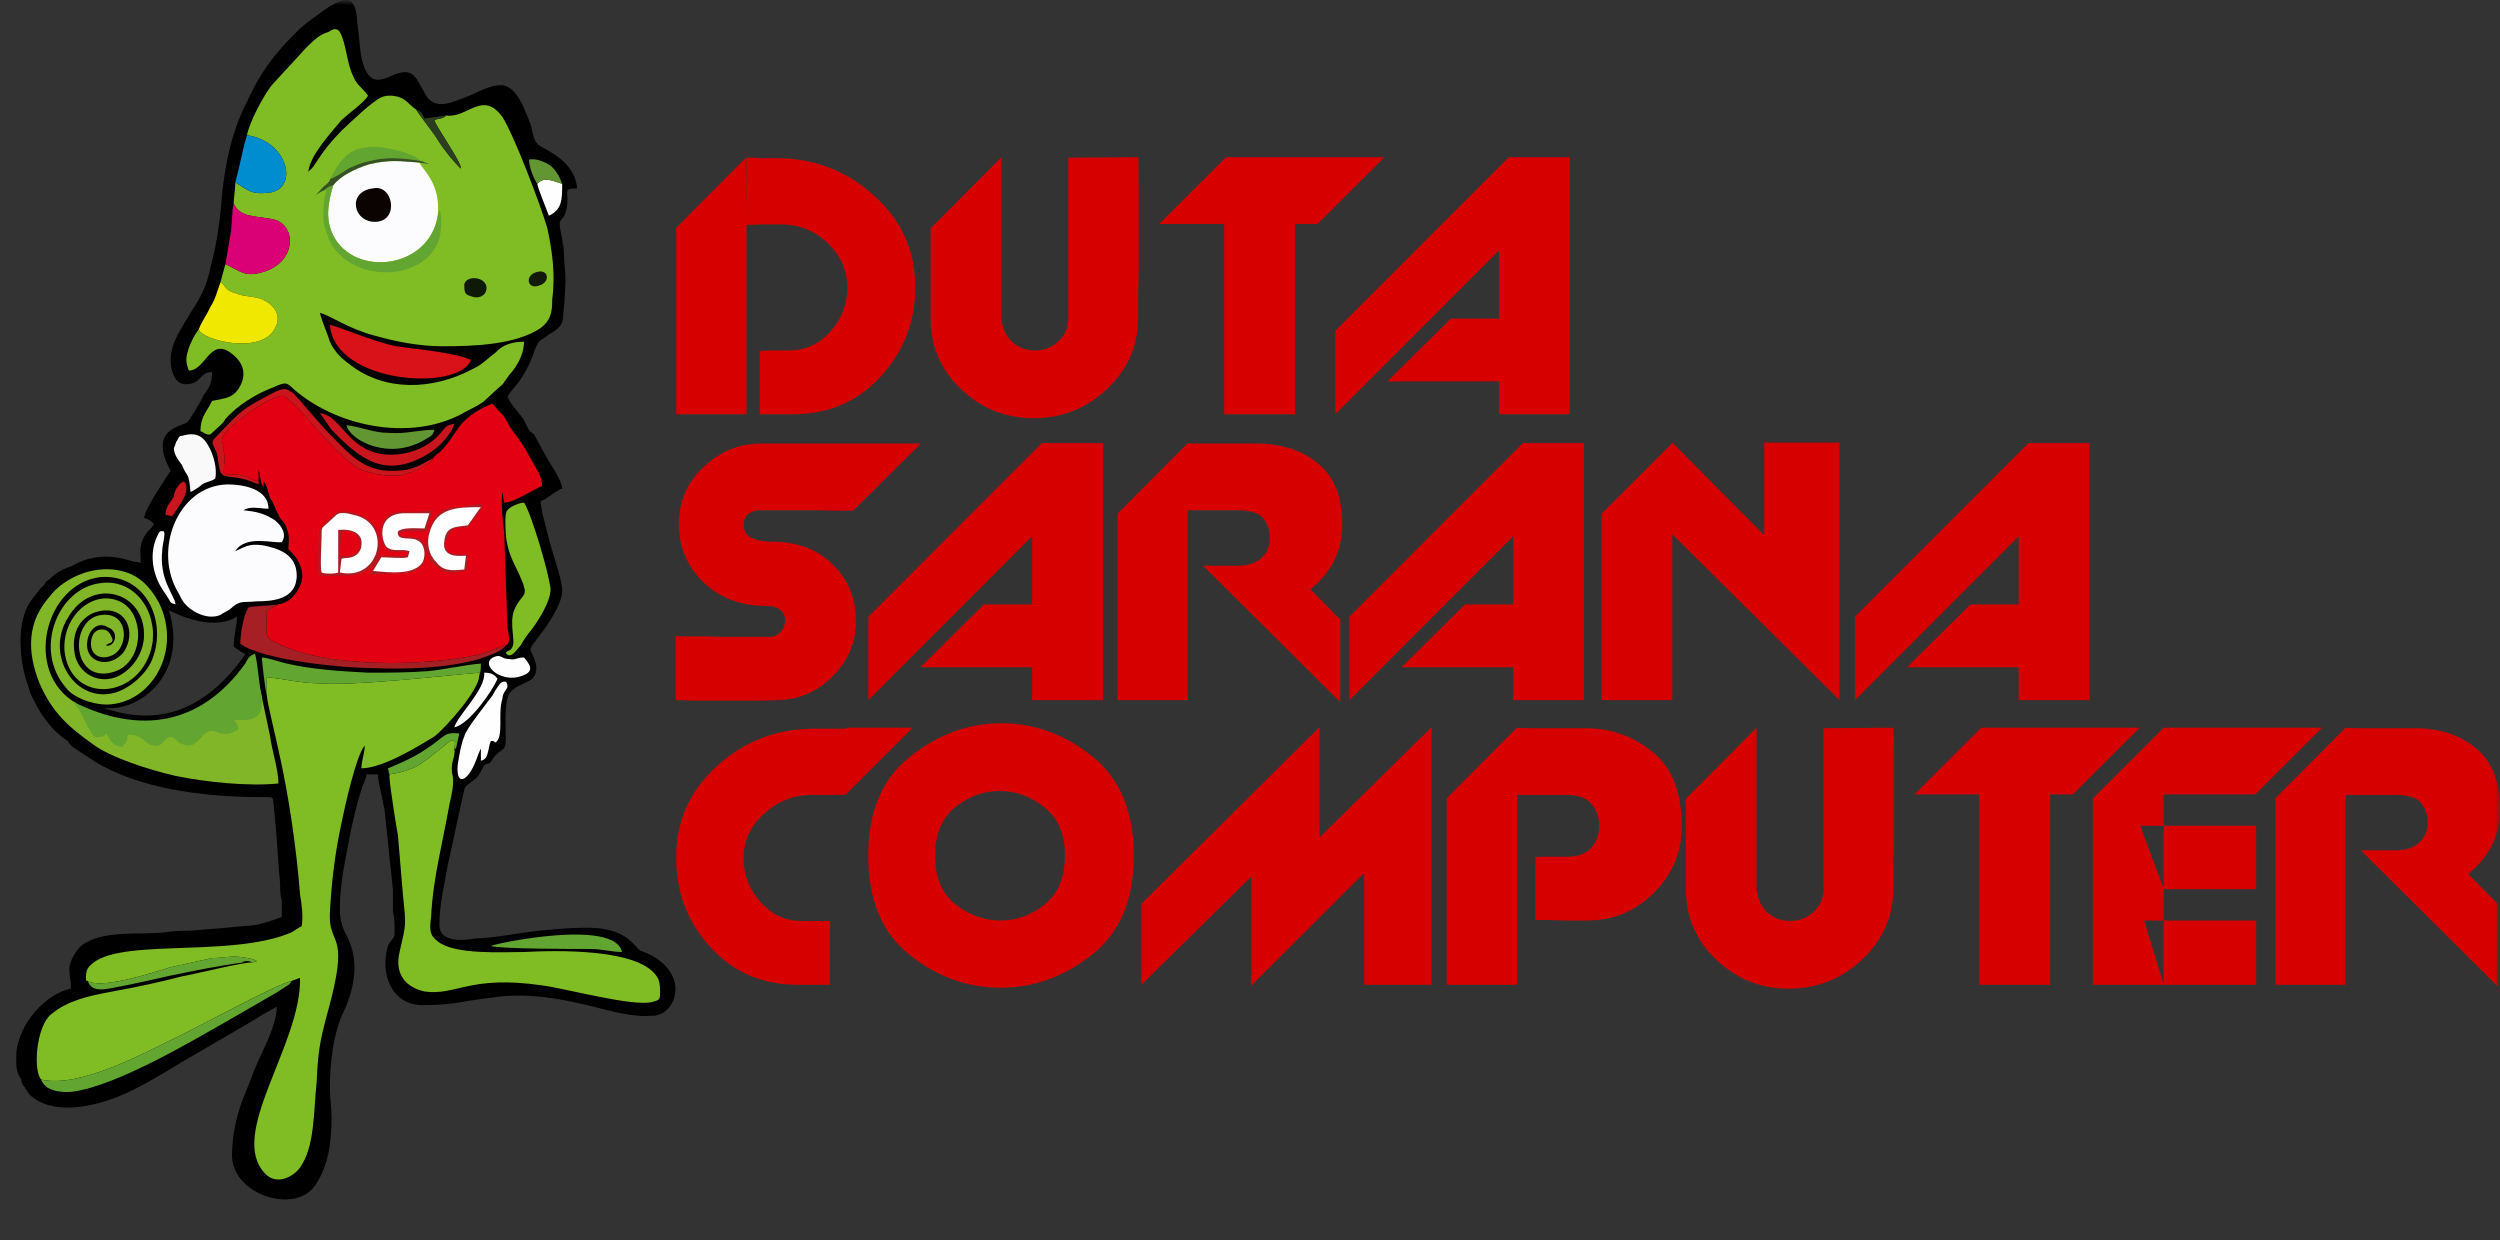 <svg width="258" height="128" viewBox="0 0 258 128" fill="none" xmlns="http://www.w3.org/2000/svg">
<rect x="0" y="0" width="258" height="128" fill="#333333" stroke="none"/>
<g clip-path="url(#clip0_1390_36)">
<mask id="mask0_1390_36" style="mask-type:luminance" maskUnits="userSpaceOnUse" x="0" y="0" width="258" height="128">
<path d="M258 0H0V128H258V0Z" fill="white"/>
</mask>
<g mask="url(#mask0_1390_36)">
<mask id="mask1_1390_36" style="mask-type:luminance" maskUnits="userSpaceOnUse" x="0" y="0" width="286" height="128">
<path d="M285.675 0H0V128H285.675V0Z" fill="white"/>
</mask>
<g mask="url(#mask1_1390_36)">
<path fill-rule="evenodd" clip-rule="evenodd" d="M17.606 37.145C17.606 38.085 17.949 39.652 19.147 39.652C20.86 39.652 20.517 38.398 21.887 38.398C21.887 39.495 21.545 40.122 21.031 40.748C20.86 41.218 19.661 43.255 19.319 43.569C18.805 44.038 15.209 44.195 17.606 48.582C16.921 49.679 15.038 52.342 14.866 53.439C15.38 53.596 15.551 53.752 15.894 54.066C15.551 54.692 15.038 54.849 14.695 55.789C14.353 56.729 14.524 56.886 14.524 58.139C14.353 57.982 14.181 57.982 13.839 57.982C11.442 57.199 9.558 57.199 7.332 58.453C6.818 58.609 6.476 58.766 5.962 59.079C5.448 59.392 5.277 59.706 4.763 60.019C4.592 60.333 4.592 60.333 4.25 60.646C3.394 61.742 2.709 62.369 2.366 63.936C1.852 65.973 2.195 68.95 2.88 70.673C3.051 71.456 3.222 71.769 3.565 72.396C4.078 73.493 4.763 74.433 5.62 75.373C5.962 75.686 6.476 76.156 6.99 76.47C7.161 76.783 7.332 76.94 7.503 77.097L9.901 78.663C14.353 81.327 20.689 82.267 27.195 82.267C28.565 82.267 28.052 82.11 28.394 84.617C28.565 86.184 28.737 89.63 28.908 91.197C28.908 91.667 28.908 92.45 29.079 92.92C29.079 93.39 29.079 93.86 29.079 94.644C29.079 94.644 27.367 95.27 26.511 95.427C25.654 95.584 24.456 95.584 23.428 95.74L19.49 96.054C18.634 96.054 17.949 96.054 17.093 96.21C14.353 96.524 10.585 95.897 8.359 97.621C7.846 98.091 7.161 99.187 7.161 99.971C7.161 100.754 7.332 101.381 7.332 102.007C4.592 102.634 2.024 105.611 1.681 108.588V109.841C1.681 110.311 1.852 110.938 2.195 111.408C2.195 111.721 2.366 112.034 2.537 112.191L3.051 112.974C5.448 115.168 9.558 114.228 12.298 113.131C14.524 112.191 16.579 110.938 18.634 109.684L26.168 105.297C26.853 104.827 27.709 104.357 28.565 103.887C28.565 106.081 26.682 109.058 25.997 111.094L25.312 112.818C24.456 114.855 23.942 117.048 23.942 119.241C23.942 120.965 25.141 122.218 26.168 122.845C28.223 124.098 31.134 124.255 32.504 122.375C33.874 120.338 34.216 117.988 34.216 115.324C34.216 114.228 34.045 113.288 34.045 112.348C34.045 109.684 34.388 106.707 35.415 104.514C36.614 102.007 37.127 99.031 35.757 96.524C35.244 95.584 35.072 94.8 35.072 93.704C35.072 92.45 35.244 91.04 35.415 89.944C35.929 87.123 36.442 84.147 37.298 81.483C37.47 80.857 37.812 80.386 37.812 79.917H39.011C39.011 80.7 39.353 81.797 39.525 82.737C39.525 83.05 39.696 83.363 39.696 83.677C40.038 86.967 40.209 88.534 40.552 91.824C40.552 92.607 40.552 93.39 40.552 94.017C40.723 94.8 40.723 95.584 40.723 96.367C40.723 96.837 40.209 97.15 40.038 97.621C39.182 100.441 40.381 103.731 43.634 103.731C46.888 103.731 47.915 103.261 50.826 102.947C54.765 102.321 58.874 103.261 62.471 104.201C63.669 104.514 65.895 104.984 67.094 104.827C67.779 104.827 67.608 104.827 68.121 104.671C70.005 103.887 70.69 100.597 67.436 98.717C66.923 98.404 66.409 98.247 66.066 98.091C65.381 97.621 64.697 95.74 60.587 95.74C58.874 95.74 57.162 95.897 55.621 96.054C53.909 96.21 50.826 96.837 49.114 96.837C48.258 96.994 45.347 97.464 45.347 95.427C45.347 93.234 45.861 91.354 46.203 89.317L47.915 81.483C48.087 80.857 48.943 80.7 49.456 79.917C49.628 79.603 49.799 79.29 49.97 78.977C50.484 78.663 50.484 78.977 50.826 78.35C51.682 77.097 52.196 77.723 52.196 76.313C52.196 74.746 52.025 72.71 52.539 71.613C53.224 70.673 54.08 70.673 54.936 70.046C55.963 68.95 54.765 67.383 54.765 67.07C54.765 66.599 55.45 65.973 55.621 65.659C56.477 64.563 58.018 62.369 58.018 60.959C58.018 59.862 57.162 57.512 56.82 56.259L55.963 52.969C55.963 52.656 55.792 52.186 55.792 51.716C56.306 51.559 56.82 51.089 57.333 50.776C57.676 50.619 57.676 50.462 58.018 50.462C58.018 49.522 56.477 47.485 56.135 46.702L55.107 44.822C54.936 44.665 54.593 44.509 54.593 44.352C54.422 44.195 54.251 43.569 53.909 43.099C53.566 42.629 52.539 41.532 52.367 40.905C53.224 39.652 53.909 39.339 54.936 36.832C55.107 36.362 55.279 35.735 55.621 35.265C55.963 34.952 56.306 34.795 56.477 34.638C56.991 34.325 57.847 33.855 58.018 33.228C58.19 32.602 58.361 29.468 58.361 28.998C58.361 27.901 58.19 26.961 58.19 26.021C58.19 25.395 58.018 25.081 58.018 24.611C57.333 21.791 58.19 23.515 58.532 21.165C58.703 19.754 58.018 19.441 59.559 19.441C59.388 17.248 57.505 15.994 55.963 15.211C55.107 14.741 55.107 14.271 54.765 12.861C54.251 11.607 53.395 8.787 51.682 8.787C50.655 8.787 49.456 9.414 48.429 9.884C46.717 10.511 44.833 11.607 43.806 9.571C42.949 8.161 42.778 6.907 40.723 7.691C39.011 8.474 38.155 8.631 37.47 6.594C37.127 5.497 37.127 4.244 36.956 2.99C36.785 2.207 36.956 0.327 35.929 0.014H35.415C34.901 0.17 34.216 0.484 33.36 1.11C32.504 1.737 31.134 2.677 30.449 3.46C28.223 5.654 26.853 7.534 25.483 10.511C23.942 13.487 23.257 16.778 22.915 20.068C22.743 22.575 22.401 25.081 21.716 27.588C21.373 29.468 20.689 30.721 19.661 32.288C18.976 33.542 17.606 35.265 17.606 37.145ZM25.312 67.539C21.202 73.336 16.408 75.06 10.585 73.023C14.181 73.65 19.49 69.733 17.435 62.996C19.661 64.093 22.572 64.876 24.456 63.623C24.456 64.563 24.113 65.659 24.113 66.756L25.312 67.539Z" fill="black"/>
<path fill-rule="evenodd" clip-rule="evenodd" d="M25.483 13.958C29.935 14.585 30.963 19.912 27.367 19.912C25.825 20.068 25.312 19.442 24.284 18.815C24.284 19.442 24.113 20.538 24.113 21.009C24.798 22.419 26.168 22.262 27.88 22.575C30.62 22.888 30.791 26.962 27.195 28.059C25.14 28.685 24.798 27.902 23.257 27.275L22.743 29.155C23.257 29.312 23.086 29.939 24.284 30.252C24.969 30.565 25.825 30.565 26.51 30.722C27.88 31.035 29.25 32.289 28.394 33.856C27.024 36.676 20.86 35.109 20.517 34.012C20.175 34.326 19.661 35.422 19.49 35.892C19.147 36.989 19.147 37.302 19.49 38.242C21.373 38.242 21.716 34.169 24.456 36.989C25.312 37.929 25.312 39.026 24.627 40.122C23.942 41.062 23.428 41.062 21.887 41.376C21.373 42.472 20.688 42.943 20.688 44.509C20.86 44.509 21.373 44.979 21.716 44.823C21.716 44.823 22.401 44.196 22.572 44.039C22.915 43.726 23.086 43.569 23.257 43.256C24.456 41.846 26.51 40.592 28.223 39.966C29.593 39.339 29.593 39.496 30.449 40.279C35.072 44.196 42.778 45.606 48.086 42.472C49.97 41.532 49.799 41.532 50.997 40.436C52.367 39.182 51.511 40.122 52.539 38.712C53.395 37.772 54.08 36.519 54.08 35.266C52.881 35.266 51.854 35.579 51.169 36.362C50.312 36.989 49.799 37.616 48.771 38.086C44.662 40.279 39.696 40.436 36.1 37.616C35.243 36.989 34.559 36.362 34.045 35.266C33.874 34.639 33.189 33.072 33.017 32.289C34.216 32.602 35.757 33.856 38.668 34.639C40.894 35.266 43.292 35.736 45.689 35.736C48.943 35.736 53.224 35.579 55.792 33.856C56.819 33.072 56.991 32.289 56.991 30.879C57.333 28.372 56.991 25.865 56.477 23.515C55.792 21.165 53.052 13.958 51.854 12.078C49.799 9.258 48.258 12.235 46.032 11.921C45.86 12.235 45.175 12.235 44.833 12.391C44.833 12.861 47.573 16.622 47.573 17.405C46.888 16.778 45.86 15.525 45.175 14.428C44.833 13.802 42.949 11.451 42.949 11.295C42.607 11.138 41.922 10.355 41.579 10.198C41.066 9.885 40.038 9.728 39.353 10.041C38.326 10.511 36.1 12.705 35.243 13.488C34.045 14.742 33.531 15.368 32.504 16.935C32.333 17.248 32.161 17.405 31.819 17.718C31.99 15.995 34.216 13.645 35.243 12.391C36.1 11.608 37.47 10.668 37.983 9.885C37.47 9.101 36.785 8.788 36.442 7.848C35.757 6.438 35.757 4.558 35.072 3.304C34.73 2.834 34.387 2.991 33.874 3.304C32.846 3.618 32.333 4.244 31.648 4.871L28.052 8.788C27.195 9.885 25.825 12.391 25.483 13.958Z" fill="#80BD25"/>
<path fill-rule="evenodd" clip-rule="evenodd" d="M26.682 49.366C26.682 49.052 26.682 48.739 26.682 48.426C26.853 48.895 26.853 49.836 27.196 50.306V49.679C27.538 49.992 27.709 50.932 27.881 51.402C28.223 51.872 28.394 52.499 28.737 53.126C29.079 53.909 29.25 53.596 29.593 54.536C29.935 55.319 29.764 55.946 29.764 56.729C30.449 57.199 31.476 58.609 31.134 60.019C30.791 61.116 29.935 62.213 28.737 62.369C28.565 62.526 28.052 62.683 27.538 62.996C27.538 66.13 27.196 65.659 28.737 66.443C33.703 68.95 43.977 68.793 49.456 67.54C50.484 67.226 51.169 66.913 52.196 66.6C52.71 66.443 52.538 65.659 52.367 64.719L52.025 54.849C51.854 53.752 51.682 51.716 51.854 50.776L52.025 51.872C53.052 51.872 55.107 50.462 55.963 50.149C55.963 49.209 55.279 48.269 54.936 47.642C54.593 47.016 54.08 46.075 53.737 45.605C53.224 44.822 52.71 44.352 52.367 43.569C51.854 42.785 52.196 43.099 51.683 42.629C51.34 42.315 51.169 42.002 50.826 41.689C49.628 42.002 47.915 43.255 47.401 44.039C46.032 45.919 46.888 44.979 45.518 46.545C45.175 46.859 44.833 47.016 44.662 47.329C44.148 48.112 42.607 48.739 41.408 49.052C39.867 49.209 38.326 48.895 37.127 48.426C35.415 47.485 32.161 43.725 30.791 42.159C30.62 42.002 29.593 41.062 29.422 40.905C28.394 40.435 24.285 43.412 23.257 44.665C22.572 45.605 23.086 45.605 23.086 46.545C23.257 47.172 23.086 48.112 23.086 48.895C23.771 49.052 24.285 48.895 24.969 49.052C25.654 49.209 25.997 49.522 26.511 49.679L26.682 49.366Z" fill="#E40013"/>
<path fill-rule="evenodd" clip-rule="evenodd" d="M27.538 71.77C27.538 72.397 28.565 76.47 28.737 77.41C29.764 81.797 30.62 87.751 30.963 92.294C31.134 93.234 31.305 94.644 31.134 95.584C30.791 95.741 30.62 95.897 30.107 96.211C23.599 99.031 11.27 96.524 9.044 99.971C8.873 100.284 8.873 100.598 8.873 100.911C8.873 101.224 8.873 101.224 9.044 101.224C10.414 102.164 16.065 100.284 17.606 99.814C18.976 99.501 20.517 99.188 21.887 98.874C22.743 98.874 23.428 98.718 24.284 98.718C24.627 98.718 25.826 98.874 26.168 99.031C26.511 99.188 26.168 99.031 26.511 99.188L25.997 99.344C25.483 99.188 19.832 100.598 18.805 100.754C16.408 101.381 14.181 101.851 11.613 102.321C9.044 102.791 6.989 103.261 5.277 104.671C3.736 105.925 3.393 110.468 4.25 111.408C8.188 112.348 15.038 108.588 17.949 107.178C20.346 106.081 28.223 101.694 30.107 101.224L30.963 100.911C31.134 107.805 23.428 117.048 27.367 121.122C28.565 122.375 30.278 121.435 30.963 120.495C32.504 118.302 32.333 114.855 32.675 111.721C32.846 107.648 33.189 106.865 34.216 102.948C35.929 96.054 33.874 97.621 34.045 94.174C34.216 91.041 34.559 88.064 35.244 84.93C35.586 83.207 36.785 77.88 37.641 76.94C37.641 77.724 37.298 78.507 37.298 79.29C39.525 79.29 43.292 76.94 44.833 76C46.203 74.903 49.456 71.143 49.456 69.733V69.42C45.689 69.733 36.442 70.83 32.846 70.517C31.134 70.517 29.25 70.047 27.538 69.89C27.538 70.673 27.538 71.143 27.538 71.77Z" fill="#80BD25"/>
<path fill-rule="evenodd" clip-rule="evenodd" d="M26.853 71.144C26.51 71.457 27.538 73.337 25.997 73.964C25.14 74.434 23.77 73.964 22.572 73.964C23.599 74.434 24.113 74.12 24.455 75.217C23.942 75.53 23.599 75.687 22.743 75.53C22.229 75.374 21.715 75.06 21.202 75.53C20.688 75.844 20.174 77.41 18.633 76.47C18.291 76.157 17.777 75.53 17.263 76.001C16.75 76.157 16.578 76.784 15.893 76.784C15.037 76.784 14.695 75.374 13.154 75.687C12.982 76.157 12.982 76.47 12.64 76.941C11.441 76.784 11.441 76.001 11.099 75.53L10.928 75.374C10.585 75.687 10.928 75.687 10.585 75.844C10.414 75.844 10.071 75.844 9.9 75.844C9.386 75.844 8.702 73.807 8.188 72.867L7.845 72.554C2.366 69.42 4.592 60.176 10.414 59.55C15.037 59.236 17.263 64.093 15.722 68.01C15.208 69.42 13.496 70.987 11.955 71.457C7.845 72.71 4.592 67.697 6.989 63.78C9.386 59.55 14.866 60.96 14.866 65.503C14.866 67.54 13.496 69.263 11.955 69.89C9.729 70.674 7.845 69.107 7.674 67.227C7.332 64.877 8.702 63.153 10.756 62.997C13.154 62.84 14.01 65.347 12.811 67.227C11.441 69.107 8.53 68.48 9.044 65.973C9.215 65.033 10.071 64.093 11.099 64.72C12.469 65.19 11.784 66.913 10.928 66.6C11.27 66.287 11.613 66.443 11.613 65.973C11.441 65.503 11.27 65.19 10.928 65.033C9.9 64.72 9.386 65.503 9.386 66.443C9.386 68.323 11.784 68.167 12.469 66.757C13.154 65.503 12.811 63.153 10.414 63.467C7.16 63.937 7.332 70.36 11.441 69.42C14.866 68.637 15.037 63.623 12.64 62.213C9.9 60.647 6.475 63.31 6.647 67.07C7.16 72.867 14.695 72.24 15.722 66.443C16.236 62.997 13.839 59.706 10.414 60.176C5.962 60.647 3.393 67.07 6.818 70.987C7.503 71.927 9.386 72.71 11.099 72.71C15.722 72.554 18.804 67.07 16.407 62.213C15.722 60.96 14.866 59.863 13.496 59.236C10.071 57.826 6.475 59.706 5.106 61.587C2.879 64.093 2.708 67.07 4.078 70.517C5.448 73.65 7.16 75.06 9.558 76.784C11.441 78.194 15.38 79.447 18.119 80.074C21.202 80.701 25.483 81.171 28.736 80.857C28.736 79.447 28.051 77.41 27.88 76.001C27.538 74.434 27.195 72.71 26.853 71.144Z" fill="#80B627"/>
<path fill-rule="evenodd" clip-rule="evenodd" d="M40.209 80.386C40.209 80.856 40.894 85.4 41.066 86.183C41.237 88.22 41.408 90.257 41.579 92.293C41.922 95.584 41.922 95.27 41.237 98.247C40.723 100.44 41.751 101.85 43.805 102.32C47.059 102.79 48.429 100.597 55.963 101.694C58.361 102.007 65.21 103.887 67.265 103.417C67.779 103.26 68.121 103.26 68.121 102.634C68.121 102.007 68.121 101.537 67.95 101.067C66.409 97.777 57.162 98.09 54.08 98.247C51.854 98.247 46.888 98.56 45.175 97.15C44.319 96.524 44.319 95.897 44.49 94.644C44.662 90.727 45.689 86.966 46.374 83.05C46.545 82.266 46.888 81.013 46.717 80.073C46.374 78.663 47.059 78.193 46.888 77.253C47.23 75.686 46.203 76.626 45.689 77.096C43.977 78.35 43.292 79.446 40.209 79.916V80.386Z" fill="#80BD25"/>
<path fill-rule="evenodd" clip-rule="evenodd" d="M24.284 56.886C25.312 55.162 28.223 56.102 29.079 55.946C29.764 55.006 28.736 53.909 28.223 53.596C27.195 52.969 26.51 52.812 25.14 52.656C25.826 52.186 26.853 52.499 27.709 52.499C27.709 50.619 25.483 49.992 23.428 49.992C18.291 50.149 15.723 56.886 18.462 61.273C18.633 61.586 18.805 62.056 19.147 62.369C19.49 62.839 21.202 64.093 22.743 63.466C22.914 63.309 23.599 62.996 23.771 62.839C24.798 61.899 24.969 62.213 26.51 62.056C28.052 62.056 30.62 61.899 30.62 59.393C30.62 57.199 28.736 56.572 27.024 56.259C25.654 56.102 25.312 56.416 24.284 56.886Z" fill="#FCFCFE"/>
<path fill-rule="evenodd" clip-rule="evenodd" d="M34.388 19.128C33.874 20.851 33.532 22.575 34.388 24.298C36.614 28.685 44.32 27.745 45.176 22.261C45.518 18.971 43.635 17.561 43.292 16.778C41.237 16.621 40.21 16.464 38.155 16.934C36.614 17.404 35.073 18.188 34.388 19.128Z" fill="#FCFCFE"/>
<path fill-rule="evenodd" clip-rule="evenodd" d="M13.154 75.844C13.154 76.314 13.154 76.627 12.641 76.941V77.097C11.442 76.941 11.442 76.314 10.928 75.687C10.928 75.687 10.928 75.844 10.586 76.001C10.415 76.001 10.072 76.157 9.73 76.001C9.387 75.844 8.36 73.494 8.017 73.024L7.503 72.397C14.353 75.844 20.689 74.904 25.312 68.48C25.483 68.167 25.654 67.697 26.168 67.54C26.168 67.384 26.34 67.54 26.34 67.54C26.682 68.95 26.682 70.517 27.025 71.927C27.025 72.554 27.196 73.65 26.168 74.121C25.483 74.434 24.798 74.277 24.113 74.277C24.285 74.434 24.456 74.591 24.627 75.217L24.456 75.374C23.771 75.687 23.6 75.844 22.744 75.687C22.23 75.531 21.716 75.217 21.202 75.687C20.346 76.157 20.175 77.567 18.463 76.627C18.12 76.314 17.778 75.844 17.264 76.157C16.75 76.471 16.75 77.097 15.894 76.941C15.038 76.941 14.695 75.687 13.154 75.844Z" fill="#62A531"/>
<path fill-rule="evenodd" clip-rule="evenodd" d="M43.977 56.416V56.26C43.977 56.416 43.977 56.26 43.806 56.26C43.634 55.946 43.634 55.633 42.778 55.476C41.751 55.319 41.237 55.476 41.237 55.006C41.751 54.693 43.292 54.849 43.977 54.849L44.662 52.656C43.634 52.813 42.607 52.813 41.58 52.813C40.552 52.813 39.867 53.126 39.525 53.909C39.182 54.536 39.182 55.789 39.696 56.416C40.21 57.356 41.58 56.729 42.093 57.043C41.922 57.513 41.751 57.356 40.723 57.356C40.21 57.356 39.696 57.356 39.182 57.356L38.155 59.236C39.182 59.236 41.237 59.236 42.265 59.08C43.292 58.923 43.977 58.139 43.977 56.886C44.319 57.2 44.319 57.67 44.491 57.983C44.833 58.296 45.175 58.61 45.518 58.766C45.861 59.08 46.203 59.08 46.888 59.08L47.915 58.923C48.429 58.766 48.258 58.61 48.258 57.2C47.402 57.2 46.374 57.356 46.032 56.573C45.861 55.789 46.374 54.849 46.888 54.536C47.915 54.223 47.915 55.006 48.772 53.753C49.114 53.283 49.799 52.656 49.799 52.029C49.114 52.029 48.258 52.186 47.573 52.343C46.545 52.343 46.203 52.343 45.518 52.813C44.662 53.439 43.977 54.693 43.977 56.416Z" fill="#AB1D24"/>
<path fill-rule="evenodd" clip-rule="evenodd" d="M52.196 67.383C52.71 68.167 53.395 66.914 53.737 66.6C54.08 65.973 54.422 65.504 54.936 64.877C55.621 63.937 56.819 62.057 56.819 60.803C56.648 59.08 54.765 52.813 54.08 51.873C53.566 51.873 52.539 52.343 52.367 52.656C52.025 52.97 52.196 54.693 52.196 55.163C52.367 56.887 52.881 57.827 53.566 59.237C54.765 61.9 53.909 60.96 53.052 62.997C52.539 64.407 53.224 66.13 52.881 66.757C52.71 67.227 52.367 67.07 52.196 67.383Z" fill="#80BD25"/>
<path fill-rule="evenodd" clip-rule="evenodd" d="M48.6 37.145C46.888 36.361 42.949 36.048 40.894 35.734C38.497 35.264 34.559 33.541 34.045 33.541C34.559 39.651 47.401 40.435 48.6 37.145Z" fill="#D81218"/>
<path fill-rule="evenodd" clip-rule="evenodd" d="M32.846 58.452C32.846 59.705 32.846 59.392 35.586 59.392C39.524 59.549 40.209 55.475 37.983 53.595C37.298 53.125 36.1 52.655 34.901 52.812C34.73 52.812 33.017 54.379 33.017 54.692C32.846 54.849 32.846 57.982 32.846 58.452Z" fill="#AB1D24"/>
<path fill-rule="evenodd" clip-rule="evenodd" d="M20.517 34.011C20.86 35.108 27.024 36.675 28.394 33.854C29.25 32.288 27.88 31.034 26.51 30.721C25.826 30.564 24.969 30.564 24.284 30.251C23.086 29.938 23.257 29.311 22.743 29.154C22.401 30.094 22.23 30.878 21.716 31.661C21.373 32.444 20.688 33.384 20.517 34.011Z" fill="#F0E800"/>
<path fill-rule="evenodd" clip-rule="evenodd" d="M23.257 27.275C24.798 27.901 25.141 28.685 27.195 28.058C30.791 26.962 30.62 22.888 27.88 22.575C26.168 22.261 24.798 22.418 24.113 21.008C23.942 21.478 23.942 23.515 23.771 24.298C23.599 25.238 23.428 26.335 23.257 27.275Z" fill="#DA0075"/>
<path fill-rule="evenodd" clip-rule="evenodd" d="M52.196 66.599C51.169 66.913 50.484 67.226 49.456 67.54C43.977 68.793 33.703 68.95 28.737 66.443C27.196 65.659 27.538 66.129 27.538 62.996C28.052 62.683 28.566 62.526 28.737 62.369C28.052 62.526 25.997 62.526 25.655 62.683C25.141 63.309 24.798 65.503 24.798 66.443C27.196 68.166 35.415 68.949 38.497 68.949C41.922 69.106 46.203 68.95 49.456 68.009C50.313 67.696 51.854 67.226 52.196 66.599Z" fill="#A51F25"/>
<path fill-rule="evenodd" clip-rule="evenodd" d="M4.25 111.408C4.592 112.505 6.133 112.818 7.503 112.662C12.126 112.035 20.003 107.335 24.113 104.985L28.736 102.321C28.908 102.165 29.25 102.008 29.422 101.851C29.764 101.695 29.935 101.538 30.106 101.225C28.223 101.695 20.346 106.081 17.948 107.178C15.037 108.588 8.188 112.348 4.25 111.408Z" fill="#62A531"/>
<path fill-rule="evenodd" clip-rule="evenodd" d="M27.538 71.77C27.538 71.144 27.538 70.674 27.538 69.89C29.25 70.047 31.134 70.517 32.846 70.517C36.442 70.83 45.689 69.734 49.456 69.42V69.734C49.628 69.42 49.628 68.794 49.628 68.48C47.744 68.637 45.861 69.107 44.148 69.264C42.093 69.42 40.038 69.42 37.984 69.42C35.073 69.264 32.333 69.107 29.593 68.48C28.908 68.324 27.538 67.853 27.024 67.853C27.024 68.167 27.367 71.3 27.538 71.77Z" fill="#62A531"/>
<path fill-rule="evenodd" clip-rule="evenodd" d="M33.189 59.08C33.531 59.236 34.559 59.236 34.901 59.08V54.693C36.271 54.536 37.47 55.006 37.299 56.26C37.299 56.73 36.956 57.2 36.614 57.356C36.1 57.67 35.758 57.513 35.244 57.67L35.073 59.08C39.353 60.02 40.552 53.91 36.442 53.126C35.929 52.969 35.073 52.813 34.73 53.126C34.388 53.44 34.045 53.753 33.703 54.066C33.189 54.536 33.189 54.38 33.189 55.32C33.189 56.103 33.018 58.61 33.189 59.08Z" fill="#FFFEFE"/>
<path fill-rule="evenodd" clip-rule="evenodd" d="M24.285 18.814C25.312 19.441 25.826 20.067 27.367 19.911C30.963 19.911 29.936 14.584 25.483 13.957C24.97 15.68 24.799 16.934 24.285 18.814Z" fill="#008DCF"/>
<path fill-rule="evenodd" clip-rule="evenodd" d="M49.628 77.253V78.506C50.484 78.35 50.312 77.253 50.655 76.47H50.826C50.998 76.47 50.826 76.47 51.169 76.626C52.025 75.843 51.34 73.65 51.854 72.083C51.854 71.456 52.367 71.143 52.367 70.829C52.367 70.046 51.682 70.36 51.511 70.673C51.169 71.143 50.998 71.456 50.826 71.77C50.142 72.71 48.087 75.216 47.915 76C47.573 76.783 47.402 77.88 47.23 78.977C47.059 81.17 48.258 80.7 49.114 78.506C49.285 78.037 49.456 77.566 49.628 77.253Z" fill="#FFFEFE"/>
<path fill-rule="evenodd" clip-rule="evenodd" d="M42.264 56.885L42.093 57.512C41.579 57.669 40.038 57.512 39.353 57.512L38.497 58.922C40.209 59.079 42.778 59.392 43.634 57.982C43.977 57.199 43.805 56.102 43.12 55.789C42.435 55.319 40.894 55.945 41.066 54.849C41.579 54.379 42.949 54.535 43.805 54.535L44.319 52.969C43.292 52.969 42.435 52.969 41.579 52.969C38.84 53.125 39.353 55.789 39.867 56.416C40.552 57.042 41.408 56.572 42.264 56.885Z" fill="#FFFEFE"/>
<path fill-rule="evenodd" clip-rule="evenodd" d="M33.532 19.597C33.703 19.597 33.703 19.44 33.532 20.224C33.36 21.007 33.36 21.947 33.36 22.73C33.532 23.671 33.874 24.611 34.217 25.237C36.785 29.311 43.977 28.997 45.347 24.611C45.518 23.827 45.689 22.417 45.347 21.634L45.176 22.261C44.319 27.744 36.614 28.684 34.388 24.297C33.531 22.574 33.874 20.85 34.388 19.127C34.217 19.127 34.045 19.284 33.874 19.284L33.703 19.44C33.532 19.597 33.532 19.44 33.532 19.597Z" fill="#62A531"/>
<path fill-rule="evenodd" clip-rule="evenodd" d="M26.682 49.366L26.511 49.68C25.997 49.523 25.654 49.21 24.969 49.053C24.284 48.896 23.771 49.053 23.086 48.896C23.086 48.113 23.257 47.173 23.086 46.546C23.086 45.606 22.572 45.606 23.257 44.666C24.284 43.413 28.394 40.436 29.422 40.906C29.593 41.063 30.62 42.003 30.791 42.16C32.161 43.726 35.415 47.486 37.127 48.426C38.326 48.896 39.867 49.21 41.408 49.053C42.607 48.74 44.148 48.113 44.662 47.33C43.805 47.643 42.949 48.583 40.723 48.583C37.47 48.74 35.929 46.703 34.045 44.823C32.675 43.413 31.476 41.846 30.278 40.593C29.593 40.123 29.422 39.966 28.394 40.436C24.798 42.316 24.969 42.316 22.401 44.98C21.544 45.763 22.058 45.763 22.401 46.86C22.572 47.643 22.572 48.896 23.086 49.053C23.771 49.366 24.627 49.053 26.682 49.993V49.366Z" fill="#CB151D"/>
<path fill-rule="evenodd" clip-rule="evenodd" d="M19.661 50.775C20.003 50.618 20.517 50.305 20.86 49.992C21.373 49.678 21.887 49.678 22.23 49.365C22.401 48.268 22.058 47.015 21.545 46.075C21.031 45.135 20.346 44.508 18.805 44.978C18.462 44.978 18.462 45.135 18.291 45.448C18.12 45.605 18.12 45.918 17.949 46.232C17.949 46.858 18.291 47.328 18.634 47.798C18.805 47.955 18.805 48.112 18.976 48.425C19.319 49.208 19.49 48.738 19.661 50.775Z" fill="#F9F9F9"/>
<path fill-rule="evenodd" clip-rule="evenodd" d="M47.915 58.765L48.087 57.355C47.573 57.355 45.518 57.669 45.861 55.789C46.032 54.379 46.888 54.379 48.258 54.222C48.429 54.065 49.456 52.498 49.628 52.342C47.23 52.342 45.004 52.342 44.319 55.005C43.977 56.102 44.319 57.355 45.004 57.982C45.689 58.922 46.545 58.922 47.915 58.765Z" fill="#FFFEFE"/>
<path fill-rule="evenodd" clip-rule="evenodd" d="M50.655 97.621C51.511 97.934 58.874 97.934 60.929 97.934C62.128 97.934 63.155 98.247 64.183 98.247C63.498 94.8 51.34 97.307 50.655 97.621Z" fill="#62A531"/>
<path fill-rule="evenodd" clip-rule="evenodd" d="M46.888 43.726C45.86 43.882 45.86 44.352 45.347 44.822C43.977 46.389 41.579 47.172 39.353 46.859C35.757 46.232 35.244 42.942 33.018 42.629L34.216 44.352C37.127 47.329 39.696 49.523 44.148 46.859C45.004 46.389 46.545 44.979 46.888 43.726Z" fill="#CA151D"/>
<path fill-rule="evenodd" clip-rule="evenodd" d="M44.833 44.353C43.12 44.353 41.922 44.823 40.038 44.666C38.497 44.666 37.298 44.039 35.757 43.883C36.1 45.45 40.209 47.643 43.977 45.293C44.49 44.98 44.662 44.98 44.833 44.353Z" fill="#619633"/>
<path fill-rule="evenodd" clip-rule="evenodd" d="M9.044 101.223C9.558 102.633 11.099 102.007 12.983 101.693C14.524 101.38 15.894 101.067 17.264 100.753C19.49 100.283 22.572 99.657 24.97 99.343C25.141 99.187 25.312 99.187 25.483 99.187C25.654 99.187 25.826 99.187 25.997 99.343L26.511 99.187C26.168 99.03 26.511 99.187 26.168 99.03C25.826 98.873 24.627 98.717 24.285 98.717C23.428 98.717 22.744 98.873 21.887 98.873C20.517 99.187 18.976 99.5 17.606 99.813C16.065 100.283 10.414 102.163 9.044 101.223Z" fill="#62A531"/>
<path fill-rule="evenodd" clip-rule="evenodd" d="M38.497 19.441C35.757 19.754 36.442 23.044 38.839 22.888C41.237 22.731 40.552 18.971 38.497 19.441Z" fill="#0B0202"/>
<path fill-rule="evenodd" clip-rule="evenodd" d="M34.045 18.5C34.73 18.187 35.244 17.874 35.928 17.404C36.614 17.09 37.298 16.777 38.155 16.62C39.867 16.15 41.579 16.307 43.463 16.62C42.778 15.837 39.353 14.897 37.812 15.21C35.757 15.367 34.901 16.934 34.045 18.5Z" fill="#62A531"/>
<path fill-rule="evenodd" clip-rule="evenodd" d="M40.21 80.387V79.917C43.292 79.447 43.977 78.35 45.689 77.097C46.203 76.627 47.23 75.687 46.888 77.254C47.059 77.254 47.059 77.254 47.059 77.254L47.402 75.687C45.689 75.53 46.032 76 43.806 77.41C42.436 78.35 40.381 79.134 40.039 79.29L40.21 80.074C40.21 80.701 40.039 79.76 40.21 80.231C40.21 80.231 40.21 80.231 40.21 80.387Z" fill="#62A531"/>
<path fill-rule="evenodd" clip-rule="evenodd" d="M54.08 67.852C53.224 67.852 53.224 68.165 52.539 68.009C51.854 68.009 51.854 67.695 51.34 67.695C49.114 68.165 51.511 70.672 53.909 69.732C55.279 69.262 54.594 68.479 54.08 67.852Z" fill="#FFFEFE"/>
<path fill-rule="evenodd" clip-rule="evenodd" d="M46.888 75.06C48.429 74.747 50.826 71.3 51.34 70.047C50.997 69.577 50.655 69.42 49.97 69.42C50.141 71.143 47.23 73.807 46.888 75.06Z" fill="#FFFEFE"/>
<path fill-rule="evenodd" clip-rule="evenodd" d="M55.45 18.972C55.45 19.285 56.477 21.792 56.648 22.262C58.018 21.635 58.018 20.538 58.018 18.972C56.991 18.658 56.135 18.188 55.45 18.972Z" fill="#FFFEFE"/>
<path fill-rule="evenodd" clip-rule="evenodd" d="M18.12 62.368C17.949 61.272 16.407 59.862 16.75 56.728C16.75 56.258 17.092 55.162 16.921 54.848C16.407 54.692 16.407 55.005 16.236 55.318C15.38 57.042 15.723 59.235 16.75 60.802C16.921 61.115 17.092 61.272 17.264 61.585C17.606 62.055 17.435 62.212 18.12 62.368Z" fill="#FCFCFE"/>
<path fill-rule="evenodd" clip-rule="evenodd" d="M55.45 18.971C56.134 18.188 56.991 18.658 58.018 18.971C57.676 18.032 57.333 17.561 56.819 17.091C56.306 16.778 55.45 16.308 54.593 16.465C54.593 17.248 55.107 18.501 55.45 18.971Z" fill="#619633"/>
<path fill-rule="evenodd" clip-rule="evenodd" d="M46.032 11.922L43.806 12.235C43.463 11.608 43.634 11.608 42.949 11.295C42.949 11.452 44.833 13.802 45.175 14.428C45.86 15.525 46.888 16.779 47.573 17.405C47.573 16.622 44.833 12.862 44.833 12.392C45.175 12.235 45.86 12.235 46.032 11.922Z" fill="#2B3F20"/>
<path fill-rule="evenodd" clip-rule="evenodd" d="M35.072 57.355C36.271 57.511 37.127 57.198 37.127 56.101C37.127 55.161 36.271 54.691 35.244 54.848L35.072 57.355Z" fill="#E40013"/>
<path fill-rule="evenodd" clip-rule="evenodd" d="M34.045 18.501C34.045 18.814 33.531 19.128 33.36 19.284C33.189 19.441 32.675 20.067 32.504 20.224C32.846 19.911 33.189 19.754 33.531 19.598C33.531 19.441 33.531 19.598 33.703 19.441L33.874 19.284C34.045 19.284 34.216 19.128 34.388 19.128C35.072 18.188 36.614 17.404 38.155 16.934C40.21 16.464 41.237 16.621 43.292 16.778L44.319 16.934L43.463 16.621C41.579 16.308 39.867 16.151 38.155 16.621C37.299 16.778 36.614 17.091 35.928 17.404C35.244 17.874 34.73 18.188 34.045 18.501Z" fill="#355125"/>
<path fill-rule="evenodd" clip-rule="evenodd" d="M47.915 29.311C47.915 30.094 47.915 30.408 48.6 30.564C49.285 30.878 49.97 30.564 50.141 30.094C50.655 28.684 48.258 28.214 47.915 29.311Z" fill="#0E1908"/>
<path fill-rule="evenodd" clip-rule="evenodd" d="M17.093 53.126L17.778 53.283L18.805 51.717C19.148 51.09 19.49 50.15 18.976 49.68C18.634 49.836 18.463 49.993 18.291 50.306C18.12 50.463 17.949 50.933 17.949 51.246C17.607 51.873 17.093 52.186 17.093 53.126Z" fill="#C9161E"/>
<path fill-rule="evenodd" clip-rule="evenodd" d="M55.45 28.059C54.08 28.372 54.422 29.939 55.621 29.469C56.82 29.156 56.648 27.745 55.45 28.059Z" fill="#121A09"/>
<path d="M69.784 42.752V23.512L77.04 16.221V42.752H69.784ZM78.411 36.17C78.411 36.203 78.478 36.22 78.614 36.22C78.783 36.22 78.986 36.203 79.223 36.17C79.493 36.17 79.798 36.17 80.136 36.17C80.508 36.17 80.931 36.17 81.405 36.17C83.096 36.17 84.517 35.528 85.667 34.246C86.817 32.963 87.41 31.495 87.443 29.841C87.477 28.018 86.817 26.448 85.464 25.132C84.111 23.816 82.487 23.157 80.593 23.157C80.424 23.157 80.237 23.157 80.034 23.157C79.865 23.157 79.696 23.157 79.527 23.157C79.324 23.157 79.104 23.157 78.867 23.157C78.664 23.157 78.461 23.157 78.258 23.157C77.92 23.191 77.633 23.208 77.396 23.208C77.159 23.208 77.04 23.208 77.04 23.208L77.091 16.221C77.091 16.255 77.142 16.271 77.243 16.271C77.345 16.271 77.497 16.271 77.7 16.271C77.937 16.305 78.241 16.322 78.614 16.322C79.019 16.322 79.51 16.322 80.085 16.322C84.01 16.322 87.393 17.622 90.234 20.221C93.11 22.82 94.514 26.026 94.446 29.841C94.412 33.317 93.212 36.339 90.843 38.904C88.475 41.469 85.464 42.752 81.811 42.752C81.641 42.752 81.439 42.752 81.202 42.752C80.999 42.752 80.796 42.752 80.593 42.752C80.051 42.752 79.544 42.752 79.07 42.752C78.63 42.752 78.411 42.752 78.411 42.752V36.17ZM117.459 16.221C117.493 16.322 117.51 17.537 117.51 19.866C117.51 22.162 117.51 24.693 117.51 27.461C117.51 28.406 117.493 29.334 117.459 30.246C117.459 31.157 117.459 32.035 117.459 32.879C117.425 35.748 116.342 38.178 114.211 40.17C112.08 42.161 109.559 43.157 106.65 43.157C103.774 43.157 101.288 42.161 99.19 40.17C97.093 38.178 96.044 35.748 96.044 32.879C96.044 32.406 96.044 31.9 96.044 31.36C96.044 30.82 96.044 30.279 96.044 29.739C96.044 28.187 96.044 26.769 96.044 25.486C96.044 24.204 96.044 23.562 96.044 23.562L103.351 16.221V32.879C103.419 33.824 103.774 34.617 104.417 35.258C105.094 35.866 105.889 36.17 106.802 36.17C107.716 36.17 108.511 35.866 109.187 35.258C109.898 34.617 110.253 33.841 110.253 32.929C110.253 32.018 110.253 31.005 110.253 29.891C110.253 28.744 110.253 27.596 110.253 26.448C110.253 25.132 110.253 23.849 110.253 22.6C110.253 21.351 110.253 20.255 110.253 19.309C110.253 18.398 110.253 17.672 110.253 17.132C110.253 16.558 110.253 16.271 110.253 16.271L117.459 16.221ZM126.335 42.752V23.056L133.643 16.221V23.107V42.752H126.335ZM135.977 23.107H119.637L126.538 16.221H142.879L135.977 23.107ZM137.802 42.752V34.144L155.717 16.221H162.008V42.752H154.7V39.359H143.182L149.728 32.879H154.7V25.841L137.802 42.752Z" fill="#D60000"/>
<path d="M76.759 53.927C76.759 53.961 76.759 53.994 76.759 54.028C76.759 54.028 76.759 54.045 76.759 54.079C76.759 54.112 76.759 54.146 76.759 54.18C76.759 54.754 76.979 55.176 77.419 55.446C77.892 55.682 78.4 55.817 78.941 55.851C79.076 55.885 79.195 55.901 79.296 55.901C79.431 55.901 79.55 55.901 79.651 55.901C82.256 55.901 84.337 56.678 85.893 58.23C87.483 59.75 88.295 61.657 88.329 63.952C88.363 66.213 87.568 68.154 85.944 69.775C84.354 71.395 82.425 72.222 80.159 72.255C79.618 72.289 79.025 72.306 78.382 72.306C77.74 72.306 77.08 72.306 76.404 72.306C76.234 72.306 76.048 72.306 75.845 72.306C75.676 72.306 75.49 72.306 75.287 72.306C74.543 72.306 73.832 72.306 73.156 72.306C72.479 72.306 71.887 72.306 71.38 72.306C70.872 72.272 70.466 72.255 70.162 72.255C69.857 72.255 69.705 72.255 69.705 72.255V65.623C69.705 65.656 70.027 65.673 70.669 65.673C71.312 65.673 72.107 65.673 73.054 65.673C73.596 65.707 74.154 65.724 74.729 65.724C75.338 65.724 75.964 65.724 76.606 65.724C77.08 65.724 77.554 65.724 78.027 65.724C78.535 65.724 79.008 65.724 79.448 65.724C79.888 65.724 80.243 65.572 80.514 65.268C80.819 64.931 80.987 64.576 81.021 64.205C81.021 64.171 81.021 64.154 81.021 64.154C81.021 64.121 81.021 64.087 81.021 64.053C81.021 64.019 81.021 64.003 81.021 64.003C81.021 63.969 81.021 63.952 81.021 63.952C80.987 63.479 80.802 63.125 80.463 62.889C80.159 62.652 79.702 62.534 79.093 62.534C76.488 62.534 74.323 61.724 72.598 60.104C70.906 58.45 70.06 56.442 70.06 54.079C70.06 54.011 70.06 53.944 70.06 53.876C70.06 53.809 70.06 53.758 70.06 53.724C70.162 51.496 71.041 49.623 72.699 48.104C74.391 46.551 76.353 45.775 78.586 45.775C79.465 45.775 80.396 45.775 81.377 45.775C82.358 45.775 83.356 45.775 84.371 45.775C87.043 45.775 89.479 45.775 91.678 45.775C93.911 45.775 95.027 45.775 95.027 45.775L88.075 52.661C88.075 52.695 87.737 52.712 87.06 52.712C86.418 52.712 85.622 52.695 84.675 52.661C84.168 52.661 83.626 52.661 83.051 52.661C82.51 52.661 81.952 52.661 81.377 52.661C80.835 52.661 80.311 52.661 79.803 52.661C79.296 52.661 78.806 52.661 78.332 52.661C77.96 52.661 77.605 52.779 77.266 53.015C76.962 53.218 76.793 53.539 76.759 53.977V53.927ZM89.615 72.255V63.648L107.528 45.724H113.821V72.255H106.513V68.863H94.994L101.54 62.382H106.513V55.344L89.615 72.255ZM138.316 63.952V72.458L124.157 58.382H132.836L138.316 63.952ZM115.328 72.255V53.015L122.584 45.724V72.255H115.328ZM122.584 45.724C122.618 45.758 123.092 45.775 124.005 45.775C124.952 45.775 125.984 45.775 127.101 45.775C127.541 45.775 127.98 45.775 128.42 45.775C128.86 45.775 129.266 45.775 129.639 45.775C132.243 45.775 134.374 46.467 136.032 47.851C137.689 49.201 138.518 51.294 138.518 54.129C138.518 56.425 137.723 58.382 136.133 60.003C134.578 61.623 132.48 62.433 129.84 62.433C129.131 62.433 128.674 62.399 128.471 62.332C128.268 62.264 128.183 62.18 128.217 62.078C128.251 62.045 128.285 62.011 128.319 61.977C128.386 61.944 128.437 61.91 128.471 61.876C128.539 61.842 128.606 61.825 128.674 61.825C128.742 61.792 128.775 61.775 128.775 61.775L124.411 58.382C124.411 58.416 124.445 58.433 124.513 58.433C124.58 58.433 124.733 58.416 124.969 58.382C125.206 58.382 125.528 58.382 125.934 58.382C126.373 58.382 126.965 58.382 127.71 58.382C128.792 58.382 129.621 58.112 130.196 57.572C130.772 57.032 131.059 56.34 131.059 55.496C131.059 55.463 131.059 55.446 131.059 55.446C131.059 55.412 131.059 55.395 131.059 55.395C131.025 54.585 130.772 53.927 130.298 53.42C129.859 52.914 128.995 52.661 127.71 52.661C125.849 52.661 124.53 52.661 123.752 52.661C122.973 52.661 122.584 52.661 122.584 52.661V45.724ZM139.259 72.255V63.648L157.172 45.724H163.466V72.255H156.156V68.863H144.638L151.185 62.382H156.156V55.344L139.259 72.255ZM165.276 72.255V53.015L172.583 45.724V72.255H165.276ZM189.837 45.674V72.255L171.365 53.927L172.583 45.674L182.073 55.243V45.674H189.837ZM191.431 72.255V63.648L209.343 45.724H215.635V72.255H208.328V68.863H196.808L203.356 62.382H208.328V55.344L191.431 72.255Z" fill="#D60000"/>
<path d="M85.667 94.997V101.629C85.667 101.629 85.43 101.629 84.957 101.629C84.517 101.629 84.043 101.629 83.536 101.629C83.299 101.629 83.079 101.629 82.876 101.629C82.673 101.629 82.487 101.629 82.318 101.629C78.698 101.629 75.704 100.347 73.336 97.781C71.001 95.216 69.817 92.195 69.784 88.718C69.716 84.904 71.103 81.697 73.945 79.098C76.787 76.499 80.153 75.2 84.043 75.2C85.329 75.2 86.513 75.2 87.595 75.2C88.678 75.2 89.625 75.183 90.437 75.149C91.215 75.149 91.824 75.149 92.264 75.149C92.738 75.149 92.975 75.149 92.975 75.149L87.291 81.984C87.291 82.018 86.936 82.035 86.225 82.035C85.549 82.035 84.72 82.035 83.739 82.035C81.878 82.035 80.237 82.693 78.816 84.01C77.396 85.292 76.702 86.862 76.736 88.718C76.77 90.372 77.362 91.841 78.512 93.123C79.662 94.406 81.066 95.047 82.724 95.047C83.705 95.047 84.432 95.047 84.906 95.047C85.413 95.047 85.667 95.047 85.667 95.047V94.997ZM86.327 81.984L87.342 75.098H94.192L87.291 81.984H86.327ZM89.602 88.263C89.602 83.773 91.022 80.398 93.864 78.136C96.706 75.841 99.818 74.676 103.201 74.643C103.235 74.643 103.252 74.643 103.252 74.643C103.286 74.643 103.32 74.643 103.354 74.643C106.771 74.643 109.9 75.79 112.742 78.086C115.583 80.347 117.004 83.756 117.004 88.313C117.004 92.836 115.583 96.229 112.742 98.49C109.9 100.752 106.788 101.899 103.404 101.933C103.371 101.933 103.337 101.933 103.303 101.933C103.303 101.933 103.286 101.933 103.252 101.933C99.835 101.933 96.706 100.802 93.864 98.541C91.022 96.279 89.602 92.87 89.602 88.313V88.263ZM109.9 88.263C109.9 86.102 109.206 84.465 107.819 83.351C106.466 82.237 104.961 81.664 103.303 81.63C103.269 81.63 103.235 81.63 103.201 81.63C103.201 81.63 103.184 81.63 103.151 81.63C101.493 81.63 99.971 82.187 98.584 83.301C97.197 84.415 96.503 86.085 96.503 88.313C96.503 90.507 97.18 92.161 98.533 93.275C99.92 94.389 101.442 94.963 103.1 94.997C103.134 94.997 103.151 94.997 103.151 94.997C103.184 94.997 103.218 94.997 103.252 94.997C104.944 94.997 106.466 94.44 107.819 93.326C109.206 92.212 109.9 90.541 109.9 88.313V88.263ZM117.793 101.629V93.275L136.163 75.048V86.44L147.734 75.048V101.629H140.781V90.085L129.11 101.731V90.49L117.793 101.629ZM149.297 101.629V82.389L156.555 75.098V101.629H149.297ZM156.555 75.098C156.589 75.132 157.063 75.149 157.976 75.149C158.924 75.149 159.955 75.149 161.071 75.149C161.512 75.149 161.95 75.149 162.391 75.149C162.83 75.149 163.236 75.149 163.608 75.149C166.213 75.149 168.515 75.959 170.509 77.579C172.541 79.166 173.554 81.748 173.554 85.326C173.554 87.959 172.591 90.237 170.661 92.161C168.735 94.052 166.451 94.997 163.811 94.997C163.1 94.997 162.407 94.997 161.73 94.997C161.089 94.997 160.53 94.98 160.056 94.946C159.549 94.946 159.143 94.946 158.837 94.946C158.567 94.946 158.433 94.946 158.433 94.946V88.415C158.433 88.448 158.466 88.465 158.534 88.465C158.601 88.465 158.753 88.448 158.99 88.415C159.228 88.415 159.549 88.415 159.955 88.415C160.394 88.415 160.987 88.415 161.73 88.415C162.814 88.415 163.625 88.128 164.167 87.554C164.709 86.98 164.995 86.271 165.029 85.427C165.029 85.36 165.029 85.309 165.029 85.275C165.029 85.208 165.029 85.157 165.029 85.124C165.029 84.28 164.759 83.554 164.217 82.946C163.709 82.339 162.863 82.035 161.68 82.035C159.819 82.035 158.5 82.035 157.721 82.035C156.944 82.035 156.555 82.035 156.555 82.035V75.098ZM195.393 75.098C195.427 75.2 195.445 76.415 195.445 78.744C195.445 81.039 195.445 83.571 195.445 86.339C195.445 87.284 195.427 88.212 195.393 89.124C195.393 90.035 195.393 90.912 195.393 91.756C195.36 94.625 194.277 97.056 192.146 99.047C190.015 101.039 187.494 102.034 184.584 102.034C181.708 102.034 179.223 101.039 177.125 99.047C175.027 97.056 173.979 94.625 173.979 91.756C173.979 91.284 173.979 90.777 173.979 90.237C173.979 89.697 173.979 89.157 173.979 88.617C173.979 87.064 173.979 85.647 173.979 84.364C173.979 83.081 173.979 82.44 173.979 82.44L181.285 75.098V91.756C181.354 92.701 181.708 93.495 182.351 94.136C183.027 94.743 183.823 95.047 184.737 95.047C185.65 95.047 186.445 94.743 187.122 94.136C187.833 93.495 188.187 92.718 188.187 91.807C188.187 90.895 188.187 89.883 188.187 88.769C188.187 87.621 188.187 86.474 188.187 85.326C188.187 84.01 188.187 82.727 188.187 81.478C188.187 80.229 188.187 79.132 188.187 78.187C188.187 77.275 188.187 76.55 188.187 76.01C188.187 75.436 188.187 75.149 188.187 75.149L195.393 75.098ZM204.27 101.629V81.934L211.577 75.098V81.984V101.629H204.27ZM213.912 81.984H197.571L204.472 75.098H220.814L213.912 81.984ZM215.989 101.629V82.389L223.297 75.098V81.984V101.629H215.989ZM223.297 101.629H232.839V94.997H221.268L223.297 101.629ZM223.297 91.756H232.839V85.225H220.862L223.297 91.756ZM232.737 81.984H221.471L223.297 75.098H239.639L232.737 81.984Z" fill="#D60000"/>
<path d="M257.797 93.325V101.831L243.639 87.756H252.318L257.797 93.325ZM234.809 101.629V82.389L242.066 75.098V101.629H234.809ZM242.066 75.098C242.1 75.131 242.573 75.148 243.487 75.148C244.434 75.148 245.465 75.148 246.582 75.148C247.022 75.148 247.462 75.148 247.903 75.148C248.341 75.148 248.748 75.148 249.121 75.148C251.724 75.148 253.855 75.84 255.515 77.224C257.171 78.574 258 80.667 258 83.503C258 85.798 257.206 87.756 255.614 89.376C254.06 90.996 251.962 91.806 249.323 91.806C248.614 91.806 248.155 91.772 247.953 91.705C247.75 91.637 247.665 91.553 247.698 91.452C247.734 91.418 247.767 91.384 247.8 91.351C247.868 91.317 247.919 91.283 247.953 91.249C248.02 91.216 248.089 91.199 248.155 91.199C248.225 91.165 248.257 91.148 248.257 91.148L243.892 87.756C243.892 87.789 243.927 87.806 243.994 87.806C244.063 87.806 244.216 87.789 244.451 87.756C244.689 87.756 245.01 87.756 245.416 87.756C245.855 87.756 246.446 87.756 247.191 87.756C248.275 87.756 249.104 87.486 249.678 86.945C250.254 86.405 250.541 85.713 250.541 84.87C250.541 84.836 250.541 84.819 250.541 84.819C250.541 84.785 250.541 84.768 250.541 84.768C250.507 83.958 250.254 83.3 249.779 82.794C249.339 82.287 248.478 82.034 247.191 82.034C245.33 82.034 244.013 82.034 243.234 82.034C242.454 82.034 242.066 82.034 242.066 82.034V75.098Z" fill="#D60000"/>
</g>
</g>
</g>
<defs>
<clipPath id="clip0_1390_36">
<rect width="258" height="128" fill="white"/>
</clipPath>
</defs>
</svg>
